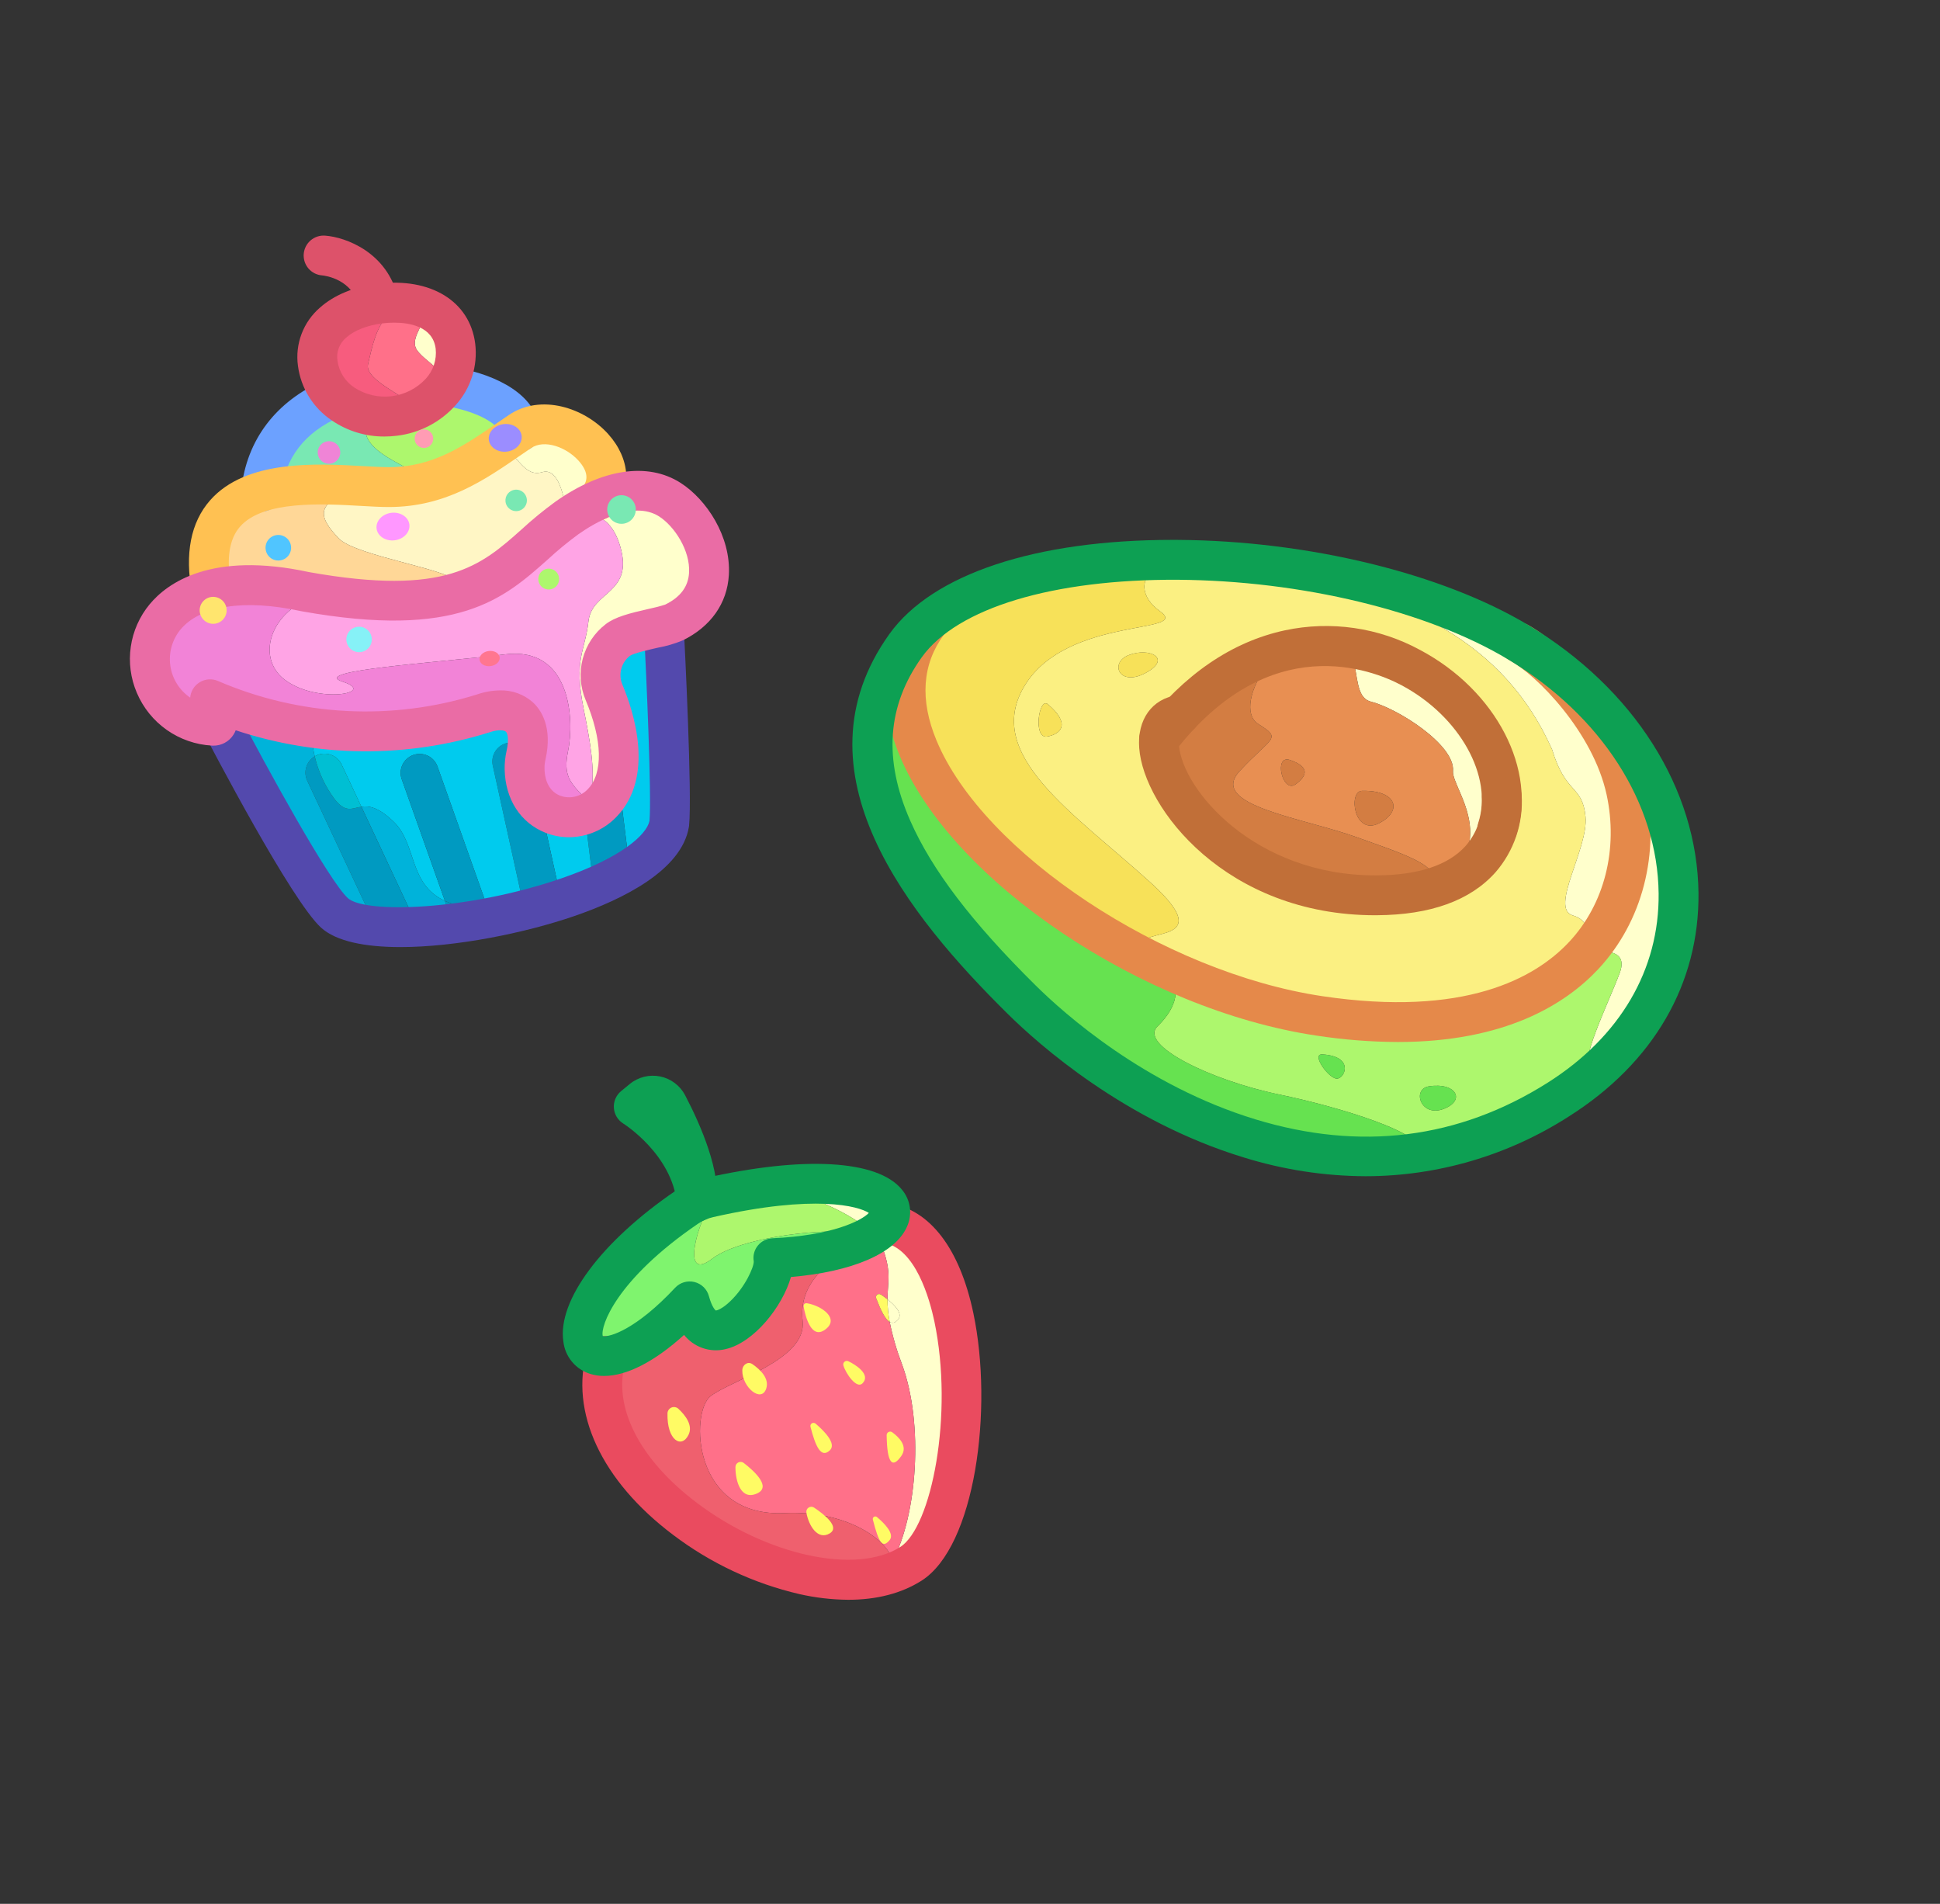 <svg width="106" height="104" viewBox="0 0 106 104" fill="none" xmlns="http://www.w3.org/2000/svg">
<rect x="0" y="0" width="106" height="104" fill="#333333" stroke="none"/>
<g clip-path="url(#clip0_1158_58554)">
<path d="M32.654 27.328C33.981 26.739 35.42 26.536 36.607 27.297C38.53 28.533 39.278 32.057 37.348 33.703C37.17 33.854 36.688 34.006 36.124 34.163C35.227 34.413 34.13 34.672 33.76 34.957C33.335 35.282 33.029 35.739 32.892 36.255C32.755 36.773 32.793 37.321 33.001 37.814C34.038 40.271 33.972 42.036 33.403 43.155C33.228 43.069 33.033 43.034 32.839 43.053C32.645 43.073 32.461 43.146 32.307 43.265C32.53 42.064 32.232 40.424 31.895 38.751C31.336 35.981 31.967 35.595 32.154 33.933C32.341 32.271 34.656 32.441 33.883 29.831C33.127 27.281 31.07 28.247 30.974 28.294C31.5 27.917 32.063 27.593 32.654 27.328V27.328Z" fill="#FFFFCC"/>
<path d="M36.124 34.164C36.249 36.097 36.717 43.562 36.566 44.995C36.415 45.895 35.608 46.735 34.409 47.476L33.971 43.957C33.95 43.787 33.887 43.625 33.788 43.485C33.689 43.345 33.556 43.232 33.403 43.156C33.972 42.036 34.038 40.271 33.001 37.814C32.793 37.321 32.755 36.773 32.892 36.256C33.029 35.739 33.335 35.282 33.76 34.958C34.13 34.673 35.227 34.413 36.124 34.164Z" fill="#00CBEE"/>
<path d="M33.883 29.831C34.656 32.441 32.341 32.271 32.154 33.933C31.967 35.595 31.336 35.981 31.895 38.75C32.232 40.424 32.53 42.064 32.307 43.265C32.183 43.361 32.082 43.485 32.012 43.626C31.092 42.736 30.773 42.326 31.042 41.007C31.385 39.338 31.209 35.295 27.594 35.745C23.977 36.195 16.82 36.628 18.732 37.241C20.645 37.857 17.329 38.48 15.545 37.121C13.891 35.858 14.849 33.092 17.643 32.48C20.842 32.972 23.039 32.881 24.686 32.453C27.701 31.676 28.874 29.778 30.971 28.296C30.972 28.296 30.973 28.295 30.974 28.294C31.071 28.247 33.127 27.281 33.883 29.831Z" fill="#FFA4E5"/>
<path d="M28.403 23.578C30.601 22.082 34.489 25.144 32.654 27.328C32.063 27.593 31.5 27.917 30.974 28.294C30.973 28.296 30.972 28.296 30.97 28.297C30.97 28.297 30.771 25.451 29.633 25.79C28.601 26.094 28.339 24.801 27.29 24.342C27.657 24.09 28.027 23.834 28.403 23.578Z" fill="#FFFFCC"/>
<path d="M32.562 44.157C32.919 43.895 33.207 43.552 33.403 43.155C33.556 43.231 33.689 43.344 33.788 43.484C33.887 43.624 33.95 43.787 33.971 43.957L34.409 47.476C33.798 47.847 33.16 48.171 32.501 48.447C32.447 48.342 32.412 48.229 32.398 48.113L31.947 44.489C32.167 44.408 32.374 44.296 32.562 44.157V44.157Z" fill="#009AC1"/>
<path d="M29.633 25.79C30.771 25.452 30.97 28.297 30.97 28.297C28.873 29.778 27.701 31.676 24.685 32.454L24.616 32.18C24.875 32.117 25.018 32.02 25.013 31.871C24.99 31.153 19.441 30.402 18.503 29.404C17.567 28.406 16.499 27.043 21.253 26.608C23.74 26.603 25.506 25.553 27.29 24.342C28.339 24.802 28.601 26.094 29.633 25.79Z" fill="#FFF6C5"/>
<path d="M11.479 38.2C11.496 38.236 11.783 38.794 12.231 39.651C7.646 39.864 6.354 33.527 11.56 32.204C12.848 31.877 14.537 31.855 16.672 32.319C17.005 32.378 17.329 32.432 17.643 32.48C14.849 33.092 13.891 35.858 15.545 37.121C17.329 38.48 20.645 37.857 18.732 37.241C16.82 36.628 23.977 36.195 27.594 35.745C31.209 35.295 31.385 39.338 31.042 41.007C30.773 42.326 31.092 42.736 32.012 43.626C31.922 43.807 31.887 44.012 31.913 44.213L31.92 44.268C31.845 44.38 31.756 44.484 31.657 44.576C31.291 44.665 30.91 44.667 30.543 44.582C30.176 44.496 29.835 44.325 29.547 44.082L28.951 41.374C28.923 41.241 28.868 41.116 28.79 41.005C29.122 39.052 27.835 38.481 26.413 38.966C23.439 39.908 20.294 40.185 17.201 39.776C15.231 39.513 13.306 38.983 11.479 38.2V38.2Z" fill="#F283D7"/>
<path d="M31.657 44.576C31.755 44.553 31.852 44.524 31.947 44.489L32.398 48.113C32.412 48.229 32.447 48.342 32.501 48.447C31.917 48.695 31.292 48.926 30.643 49.139C30.642 49.078 30.634 49.016 30.62 48.956L29.547 44.083C29.835 44.325 30.176 44.496 30.543 44.582C30.91 44.668 31.291 44.666 31.657 44.576Z" fill="#00CBEE"/>
<path d="M23.449 22.897C24.137 22.515 24.681 21.919 25.001 21.199L25.002 21.199C26.905 21.612 28.318 22.483 28.403 23.578C28.028 23.834 27.657 24.091 27.29 24.342C25.506 25.553 23.74 26.603 21.254 26.608C26.01 26.175 19.427 25.362 20.008 23.221C20.336 23.335 20.678 23.406 21.024 23.432C21.342 23.724 21.822 23.883 22.597 23.52C22.926 23.366 23.103 23.208 23.165 23.046C23.262 23 23.357 22.95 23.449 22.897Z" fill="#ADF76D"/>
<path d="M30.62 48.956C30.634 49.016 30.642 49.078 30.643 49.139C30.449 49.203 30.253 49.264 30.055 49.324L30.053 49.324C29.543 49.412 29.071 49.479 28.631 49.529C28.616 49.488 28.604 49.446 28.595 49.403L26.925 41.819C26.873 41.585 26.905 41.34 27.014 41.126C27.123 40.912 27.303 40.742 27.523 40.646C27.743 40.55 27.99 40.533 28.221 40.599C28.452 40.664 28.653 40.808 28.79 41.006C28.776 41.089 28.759 41.175 28.739 41.264C28.684 41.508 28.658 41.756 28.662 42.005C28.68 42.945 29.033 43.642 29.547 44.083L30.62 48.956Z" fill="#009AC1"/>
<path d="M26.413 38.966C27.835 38.481 29.122 39.052 28.79 41.006C28.653 40.808 28.452 40.665 28.221 40.599C27.99 40.533 27.743 40.55 27.523 40.646C27.303 40.742 27.123 40.912 27.014 41.126C26.905 41.34 26.874 41.585 26.925 41.819L28.595 49.403C28.604 49.446 28.616 49.488 28.631 49.529C27.979 49.61 27.322 49.649 26.664 49.645L23.905 41.873C23.813 41.614 23.622 41.402 23.373 41.283C23.125 41.165 22.84 41.151 22.581 41.243C22.322 41.335 22.11 41.526 21.991 41.774C21.873 42.023 21.858 42.308 21.951 42.567L24.31 49.213C22.308 48.292 22.784 46.115 21.514 44.894C20.665 44.077 20.15 44.007 19.746 44.069L18.667 41.765C18.55 41.516 18.339 41.324 18.08 41.231C17.822 41.137 17.536 41.15 17.287 41.267C17.255 41.281 17.225 41.297 17.196 41.316C17.024 40.596 17.018 39.987 17.201 39.776C20.294 40.185 23.439 39.909 26.413 38.966V38.966Z" fill="#00CBEE"/>
<path d="M25.234 19.605C25.301 20.147 25.221 20.698 25.001 21.199C24.681 21.918 24.137 22.514 23.449 22.897C23.349 22.828 23.423 22.599 23.921 22.042C25.245 20.563 23.334 19.951 22.77 19.103C22.426 18.587 23.031 17.88 23.169 17.38C24.28 17.679 25.085 18.411 25.234 19.605Z" fill="#FFFFCC"/>
<path d="M22.77 19.103C23.333 19.951 25.245 20.563 23.921 22.042C23.422 22.599 23.348 22.828 23.449 22.897C23.357 22.95 23.262 23 23.165 23.046C23.539 22.081 19.846 20.992 20.108 19.894C20.309 19.045 20.53 17.91 21.152 17.269C21.825 17.177 22.51 17.215 23.169 17.38C23.03 17.88 22.425 18.587 22.77 19.103Z" fill="#FF7089"/>
<path d="M18.503 29.404C19.441 30.402 24.99 31.153 25.013 31.871C25.018 32.02 24.875 32.117 24.616 32.18C23.627 32.418 20.945 32.153 18.323 32.376C18.094 32.395 17.867 32.43 17.642 32.48C17.328 32.432 17.005 32.378 16.672 32.319C14.536 31.855 12.848 31.877 11.56 32.204C10.948 28.907 12.318 27.462 14.268 26.86C16.554 26.156 19.636 26.612 21.253 26.608C16.499 27.043 17.567 28.406 18.503 29.404Z" fill="#FFD797"/>
<path d="M26.71 49.772C26.751 49.886 26.771 50.007 26.768 50.128C26.085 50.257 25.409 50.364 24.749 50.446L24.31 49.213C24.87 49.471 25.625 49.632 26.664 49.645L26.71 49.772Z" fill="#009AC1"/>
<path d="M23.905 41.873L26.664 49.645C25.624 49.631 24.87 49.471 24.31 49.213L21.95 42.567C21.858 42.308 21.873 42.023 21.991 41.774C22.109 41.526 22.321 41.334 22.581 41.242C22.84 41.15 23.125 41.165 23.373 41.283C23.622 41.401 23.813 41.613 23.905 41.873V41.873Z" fill="#009AC1"/>
<path d="M20.108 19.894C19.846 20.992 23.539 22.081 23.165 23.045C22.761 23.235 22.33 23.359 21.887 23.413C21.601 23.45 21.311 23.456 21.024 23.432C20.398 22.866 20.393 21.802 20.008 23.22C19.241 22.964 18.584 22.453 18.148 21.771C17.913 21.398 17.763 20.978 17.709 20.541C17.479 18.694 19.046 17.531 21.123 17.272L21.152 17.269C20.53 17.91 20.309 19.045 20.108 19.894Z" fill="#F75C7E"/>
<path d="M20.008 23.221C19.427 25.362 26.01 26.174 21.254 26.608C19.636 26.612 16.555 26.156 14.269 26.86C14.54 24.258 16.128 22.645 18.148 21.771C18.584 22.453 19.241 22.964 20.008 23.221Z" fill="#79E8B3"/>
<path d="M24.749 50.446C23.998 50.539 23.269 50.6 22.586 50.628C22.634 50.406 22.608 50.175 22.511 49.97L19.747 44.069C20.15 44.007 20.665 44.077 21.514 44.894C22.784 46.115 22.308 48.292 24.31 49.213L24.749 50.446Z" fill="#00B3DA"/>
<path d="M22.511 49.97C22.607 50.175 22.634 50.406 22.586 50.628C21.893 50.66 21.198 50.644 20.508 50.582L16.788 42.647C16.679 42.414 16.66 42.149 16.735 41.903C16.811 41.657 16.975 41.448 17.195 41.316C17.394 42.163 17.764 42.96 18.284 43.657C18.895 44.433 19.23 44.144 19.746 44.069L22.511 49.97Z" fill="#009AC1"/>
<path d="M18.668 41.765L19.747 44.069C19.23 44.144 18.895 44.433 18.285 43.657C17.765 42.96 17.394 42.163 17.196 41.316C17.225 41.297 17.255 41.281 17.287 41.266C17.536 41.15 17.822 41.137 18.08 41.23C18.339 41.324 18.55 41.516 18.668 41.765V41.765Z" fill="#00BFD3"/>
<path d="M16.788 42.647L20.508 50.581C19.482 50.479 18.692 50.247 18.273 49.865C17.088 48.783 13.741 42.533 12.231 39.651C11.783 38.794 11.496 38.236 11.479 38.2C13.306 38.983 15.231 39.513 17.201 39.776C17.018 39.987 17.024 40.596 17.196 41.316C16.975 41.448 16.811 41.657 16.736 41.903C16.66 42.149 16.679 42.414 16.788 42.647V42.647Z" fill="#00B3DA"/>
<path d="M21.878 51.735C19.971 51.735 18.37 51.43 17.538 50.67C15.929 49.199 11.659 41.055 10.819 39.437C10.687 39.181 10.662 38.883 10.749 38.608C10.837 38.334 11.03 38.105 11.285 37.972C11.541 37.839 11.839 37.813 12.114 37.9C12.389 37.986 12.618 38.178 12.752 38.434C14.627 42.047 17.984 48.127 19.008 49.062C19.93 49.906 25.529 49.754 30.687 47.976C33.993 46.836 35.334 45.584 35.487 44.843C35.611 43.471 35.315 36.876 35.189 34.427C35.182 34.284 35.203 34.141 35.251 34.006C35.298 33.871 35.372 33.747 35.468 33.641C35.661 33.427 35.932 33.298 36.221 33.283C36.509 33.268 36.791 33.369 37.006 33.562C37.22 33.756 37.349 34.026 37.364 34.315C37.412 35.242 37.825 43.423 37.65 45.107C37.647 45.129 37.644 45.152 37.64 45.174C37.242 47.549 34.025 49.128 31.396 50.035C28.682 50.971 24.897 51.735 21.878 51.735Z" fill="#5349AD"/>
<path d="M28.403 24.666C28.129 24.666 27.866 24.562 27.665 24.377C27.464 24.191 27.34 23.936 27.319 23.663C27.29 23.305 26.481 22.635 24.77 22.263C24.63 22.233 24.498 22.176 24.38 22.094C24.262 22.013 24.161 21.909 24.084 21.789C24.006 21.668 23.953 21.534 23.927 21.393C23.902 21.252 23.904 21.107 23.934 20.967C23.965 20.827 24.023 20.695 24.104 20.577C24.186 20.459 24.29 20.359 24.411 20.282C24.532 20.204 24.666 20.151 24.807 20.126C24.948 20.101 25.093 20.104 25.233 20.135C27.813 20.695 29.365 21.919 29.489 23.491C29.512 23.779 29.42 24.064 29.232 24.284C29.045 24.504 28.778 24.64 28.49 24.663C28.461 24.665 28.432 24.666 28.403 24.666Z" fill="#6CA1FF"/>
<path d="M14.27 27.95C14.232 27.95 14.194 27.948 14.156 27.944C13.869 27.914 13.605 27.771 13.423 27.547C13.241 27.322 13.156 27.035 13.186 26.748C13.47 24.035 15.078 21.912 17.715 20.772C17.98 20.657 18.279 20.652 18.548 20.759C18.817 20.865 19.032 21.074 19.146 21.339C19.261 21.604 19.266 21.904 19.159 22.172C19.053 22.441 18.844 22.656 18.579 22.77C16.642 23.608 15.556 25.023 15.352 26.974C15.324 27.241 15.198 27.489 14.998 27.669C14.799 27.85 14.539 27.95 14.27 27.95V27.95Z" fill="#6CA1FF"/>
<path d="M20.689 17.622C20.444 17.621 20.205 17.538 20.012 17.385C19.82 17.232 19.685 17.018 19.629 16.778C19.274 15.245 17.766 15.059 17.595 15.043C17.452 15.032 17.313 14.992 17.186 14.928C17.058 14.862 16.945 14.773 16.852 14.664C16.759 14.555 16.689 14.429 16.645 14.293C16.601 14.157 16.584 14.013 16.595 13.871C16.607 13.728 16.646 13.589 16.711 13.462C16.776 13.334 16.866 13.221 16.975 13.128C17.084 13.036 17.21 12.965 17.346 12.921C17.483 12.877 17.626 12.861 17.769 12.872C18.892 12.957 21.17 13.78 21.751 16.287C21.788 16.447 21.788 16.613 21.752 16.772C21.716 16.932 21.644 17.082 21.542 17.21C21.44 17.338 21.31 17.442 21.163 17.513C21.015 17.585 20.853 17.622 20.689 17.622H20.689Z" fill="#DD526A"/>
<path d="M11.559 33.294C11.305 33.294 11.059 33.204 10.863 33.042C10.668 32.879 10.536 32.654 10.489 32.404C10.087 30.241 10.421 28.533 11.482 27.328C13.444 25.099 17.298 25.317 19.849 25.462C20.4 25.493 20.873 25.518 21.252 25.519C23.666 25.515 25.326 24.372 27.247 23.05C27.427 22.926 27.609 22.801 27.791 22.677C29.542 21.485 31.931 22.266 33.23 23.709C34.456 25.072 34.553 26.772 33.478 28.04C33.291 28.26 33.025 28.397 32.737 28.421C32.45 28.444 32.164 28.353 31.944 28.166C31.724 27.98 31.587 27.713 31.563 27.426C31.539 27.138 31.631 26.853 31.817 26.632C32.175 26.209 32.106 25.716 31.611 25.165C30.949 24.43 29.749 23.979 29.017 24.477C28.837 24.599 28.659 24.721 28.482 24.843C26.448 26.244 24.345 27.691 21.256 27.697H21.237C20.802 27.697 20.303 27.669 19.726 27.636C17.597 27.515 14.379 27.333 13.116 28.767C12.52 29.444 12.357 30.534 12.63 32.006C12.659 32.163 12.654 32.325 12.613 32.48C12.573 32.634 12.499 32.778 12.396 32.901C12.294 33.024 12.166 33.123 12.021 33.191C11.877 33.259 11.719 33.294 11.559 33.294V33.294Z" fill="#FFC152"/>
<path d="M31.087 45.734C30.645 45.734 30.207 45.651 29.797 45.487C28.435 44.946 27.604 43.652 27.574 42.025C27.568 41.688 27.603 41.35 27.678 41.021C27.83 40.352 27.721 40.041 27.642 39.969C27.554 39.89 27.248 39.832 26.765 39.997C26.758 40 26.751 40.002 26.744 40.004C22.225 41.425 17.374 41.385 12.879 39.892C12.847 39.976 12.807 40.056 12.759 40.131C12.64 40.319 12.475 40.473 12.279 40.578C12.083 40.684 11.863 40.737 11.641 40.732C11.618 40.732 11.595 40.731 11.572 40.729C10.689 40.679 9.837 40.382 9.113 39.873C8.39 39.364 7.823 38.662 7.477 37.847C7.137 37.055 7.023 36.184 7.146 35.331C7.269 34.478 7.625 33.675 8.175 33.011C9.131 31.857 11.532 30.095 16.883 31.251C24.373 32.588 26.279 30.894 28.484 28.933C29.073 28.39 29.694 27.881 30.342 27.408C32.898 25.601 35.396 25.227 37.194 26.382C38.594 27.281 39.947 29.297 39.824 31.41C39.733 32.963 38.836 34.233 37.296 34.986C36.856 35.167 36.398 35.3 35.93 35.384C35.477 35.487 34.634 35.679 34.419 35.825C34.187 36.004 34.021 36.254 33.946 36.537C33.871 36.82 33.891 37.12 34.004 37.391C34.617 38.841 35.809 42.45 33.67 44.635C33.335 44.981 32.933 45.257 32.49 45.445C32.046 45.634 31.569 45.732 31.087 45.734ZM27.329 37.713C27.978 37.696 28.61 37.924 29.099 38.35C29.539 38.747 30.216 39.684 29.801 41.506C29.765 41.663 29.748 41.824 29.752 41.985C29.765 42.726 30.067 43.251 30.601 43.463C30.86 43.561 31.142 43.579 31.411 43.517C31.68 43.454 31.925 43.313 32.114 43.111C32.964 42.244 32.92 40.422 31.998 38.238C31.698 37.523 31.643 36.729 31.841 35.979C32.04 35.23 32.481 34.567 33.096 34.095C33.608 33.7 34.394 33.5 35.446 33.261C35.749 33.199 36.049 33.122 36.343 33.028C37.177 32.621 37.605 32.05 37.65 31.284C37.72 30.08 36.857 28.754 36.018 28.214C34.577 27.29 32.448 28.586 31.599 29.186C31.017 29.612 30.46 30.071 29.931 30.561C27.521 32.704 25.028 34.921 16.48 33.391C16.466 33.389 16.453 33.386 16.441 33.383C13.346 32.712 10.944 33.082 9.852 34.4C9.63 34.674 9.467 34.99 9.373 35.33C9.279 35.669 9.257 36.025 9.308 36.373C9.359 36.722 9.481 37.056 9.668 37.355C9.854 37.653 10.101 37.91 10.392 38.109C10.406 37.937 10.461 37.771 10.552 37.624C10.643 37.478 10.767 37.355 10.915 37.266C11.062 37.176 11.229 37.124 11.401 37.112C11.573 37.099 11.745 37.129 11.904 37.196C16.386 39.13 21.414 39.392 26.073 37.932C26.477 37.791 26.901 37.717 27.329 37.713V37.713Z" fill="#EA6CA5"/>
<path d="M21.005 23.845C19.983 23.851 18.984 23.547 18.139 22.973C17.634 22.637 17.206 22.196 16.885 21.68C16.564 21.165 16.358 20.586 16.28 19.984C16.199 19.396 16.266 18.798 16.476 18.243C16.685 17.688 17.03 17.195 17.479 16.807C18.258 16.113 19.352 15.662 20.64 15.502C23.536 15.14 25.677 16.458 25.966 18.779C26.038 19.382 25.98 19.993 25.795 20.572C25.61 21.15 25.304 21.682 24.896 22.132C24.062 23.065 22.916 23.66 21.673 23.804C21.451 23.831 21.228 23.845 21.005 23.845ZM21.533 17.625C21.324 17.625 21.116 17.638 20.909 17.663C20.073 17.767 19.368 18.041 18.926 18.434C18.74 18.586 18.596 18.785 18.511 19.009C18.426 19.234 18.402 19.478 18.441 19.715C18.483 20.011 18.588 20.295 18.748 20.548C18.909 20.8 19.122 21.015 19.373 21.178C19.975 21.567 20.694 21.731 21.404 21.642C22.115 21.554 22.771 21.219 23.259 20.695C23.463 20.475 23.617 20.214 23.711 19.93C23.805 19.646 23.837 19.345 23.805 19.048C23.653 17.826 22.363 17.625 21.533 17.625V17.625Z" fill="#DD526A"/>
<path d="M33.862 27.056C34.015 27.037 34.171 27.063 34.309 27.133C34.448 27.202 34.562 27.311 34.639 27.445C34.715 27.58 34.75 27.734 34.739 27.888C34.728 28.043 34.671 28.19 34.576 28.312C34.481 28.434 34.352 28.526 34.205 28.574C34.058 28.623 33.9 28.627 33.751 28.586C33.602 28.544 33.468 28.46 33.367 28.343C33.266 28.226 33.202 28.081 33.183 27.927C33.158 27.722 33.215 27.515 33.342 27.352C33.47 27.188 33.656 27.082 33.862 27.056V27.056Z" fill="#79E8B3"/>
<path d="M29.912 31.067C30.023 31.053 30.137 31.073 30.237 31.123C30.337 31.174 30.421 31.253 30.476 31.351C30.532 31.449 30.557 31.561 30.549 31.673C30.541 31.786 30.499 31.893 30.43 31.982C30.361 32.071 30.267 32.137 30.16 32.172C30.053 32.208 29.939 32.211 29.83 32.181C29.721 32.151 29.624 32.09 29.551 32.005C29.477 31.92 29.43 31.815 29.416 31.703C29.397 31.553 29.439 31.402 29.532 31.282C29.625 31.163 29.761 31.085 29.912 31.067V31.067Z" fill="#ADF76D"/>
<path d="M27.511 23.168C28.007 23.106 28.45 23.393 28.502 23.808C28.553 24.221 28.194 24.607 27.698 24.669C27.204 24.73 26.761 24.444 26.709 24.03C26.658 23.616 27.017 23.23 27.511 23.168Z" fill="#9B8DFF"/>
<path d="M28.131 26.752C28.246 26.738 28.363 26.758 28.467 26.81C28.57 26.862 28.656 26.944 28.713 27.045C28.77 27.146 28.797 27.261 28.788 27.377C28.78 27.493 28.737 27.603 28.666 27.695C28.595 27.786 28.498 27.855 28.388 27.891C28.278 27.928 28.159 27.931 28.047 27.9C27.936 27.869 27.835 27.806 27.759 27.718C27.683 27.631 27.635 27.523 27.621 27.408C27.611 27.331 27.617 27.253 27.637 27.179C27.658 27.104 27.693 27.035 27.74 26.974C27.788 26.913 27.846 26.862 27.914 26.824C27.981 26.786 28.055 26.761 28.131 26.752V26.752Z" fill="#79E8B3"/>
<path d="M26.701 35.562C27.004 35.525 27.274 35.677 27.302 35.906C27.331 36.132 27.107 36.348 26.803 36.386C26.5 36.423 26.231 36.269 26.203 36.042C26.175 35.814 26.397 35.6 26.701 35.562Z" fill="#FF7690"/>
<path d="M23.101 23.457C23.201 23.445 23.301 23.463 23.391 23.508C23.48 23.553 23.555 23.623 23.604 23.711C23.654 23.798 23.676 23.898 23.669 23.998C23.661 24.098 23.625 24.193 23.563 24.273C23.501 24.352 23.418 24.411 23.323 24.442C23.227 24.474 23.125 24.477 23.029 24.45C22.932 24.423 22.845 24.369 22.779 24.293C22.714 24.217 22.672 24.124 22.66 24.024C22.643 23.891 22.68 23.756 22.763 23.649C22.846 23.543 22.967 23.474 23.101 23.457V23.457Z" fill="#FF9CB4"/>
<path d="M21.378 28.013C21.874 27.952 22.317 28.238 22.368 28.651C22.42 29.066 22.061 29.452 21.565 29.514C21.071 29.575 20.628 29.289 20.576 28.874C20.525 28.461 20.884 28.075 21.378 28.013Z" fill="#FF97FF"/>
<path d="M19.535 34.24C19.672 34.223 19.81 34.247 19.933 34.309C20.056 34.371 20.158 34.468 20.226 34.587C20.293 34.707 20.324 34.844 20.314 34.981C20.304 35.118 20.254 35.249 20.169 35.358C20.085 35.466 19.97 35.547 19.84 35.591C19.709 35.634 19.569 35.638 19.436 35.601C19.303 35.565 19.185 35.49 19.095 35.386C19.005 35.282 18.947 35.154 18.93 35.017C18.919 34.926 18.925 34.834 18.95 34.746C18.974 34.658 19.015 34.575 19.072 34.503C19.128 34.431 19.198 34.37 19.277 34.325C19.357 34.28 19.445 34.251 19.535 34.24V34.24Z" fill="#86F1F7"/>
<path d="M17.9 24.105C18.021 24.09 18.144 24.111 18.253 24.166C18.362 24.22 18.452 24.306 18.512 24.412C18.573 24.518 18.6 24.64 18.591 24.762C18.582 24.884 18.538 25 18.463 25.096C18.388 25.192 18.286 25.264 18.17 25.303C18.054 25.341 17.93 25.344 17.812 25.312C17.694 25.279 17.589 25.213 17.509 25.12C17.429 25.028 17.379 24.914 17.364 24.793C17.354 24.713 17.359 24.631 17.381 24.553C17.402 24.475 17.439 24.402 17.489 24.338C17.539 24.274 17.601 24.22 17.671 24.18C17.742 24.14 17.819 24.115 17.9 24.105V24.105Z" fill="#EF84D6"/>
<path d="M15.12 29.227C15.257 29.21 15.397 29.234 15.52 29.296C15.644 29.358 15.747 29.455 15.815 29.575C15.883 29.695 15.915 29.833 15.905 29.971C15.895 30.109 15.844 30.241 15.759 30.35C15.674 30.459 15.558 30.541 15.427 30.584C15.296 30.628 15.155 30.631 15.021 30.595C14.888 30.558 14.768 30.482 14.678 30.377C14.588 30.273 14.53 30.143 14.514 30.006C14.491 29.823 14.542 29.637 14.656 29.491C14.77 29.345 14.937 29.25 15.12 29.227V29.227Z" fill="#50C5FF"/>
<path d="M11.555 32.609C11.7 32.591 11.847 32.616 11.977 32.681C12.107 32.746 12.216 32.849 12.288 32.976C12.36 33.102 12.393 33.248 12.382 33.393C12.371 33.539 12.318 33.678 12.228 33.793C12.139 33.908 12.017 33.994 11.879 34.04C11.74 34.086 11.591 34.089 11.451 34.05C11.31 34.012 11.184 33.932 11.089 33.822C10.994 33.711 10.933 33.575 10.915 33.43C10.903 33.334 10.91 33.237 10.936 33.144C10.962 33.05 11.005 32.963 11.065 32.887C11.124 32.811 11.198 32.747 11.282 32.699C11.366 32.651 11.459 32.621 11.555 32.609Z" fill="#FFE56E"/>
<path d="M48.42 66.807C53.864 67.624 53.46 83.094 49.765 85.428C49.445 85.629 49.103 85.793 48.747 85.92C48.838 85.708 48.849 85.47 48.779 85.25C50.102 82.777 50.487 77.805 49.287 74.532C48.997 73.778 48.771 73.001 48.611 72.209C48.759 72.298 48.909 72.268 49.07 72.08C49.336 71.767 48.929 71.323 48.491 70.978C48.496 70.043 48.716 69.548 48.256 68.253C48.136 67.945 47.953 67.666 47.719 67.433C47.99 67.271 48.228 67.058 48.42 66.807V66.807Z" fill="#FFFFCC"/>
<path d="M48.491 70.978C48.929 71.323 49.336 71.767 49.07 72.081C48.91 72.269 48.76 72.299 48.611 72.21C48.532 71.804 48.492 71.392 48.491 70.978V70.978Z" fill="#FFFFCC"/>
<path d="M49.288 74.532C50.487 77.805 50.103 82.777 48.779 85.25C48.441 84.025 46.156 82.496 42.873 82.654C37.798 82.897 37.71 77.135 38.823 76.266C39.935 75.397 44.093 74.278 43.855 72.163C43.618 70.05 45.272 68.941 46.847 67.874L46.849 67.874C47.151 67.753 47.443 67.605 47.719 67.433C47.954 67.666 48.137 67.945 48.256 68.253C48.717 69.548 48.497 70.043 48.491 70.978C48.368 70.88 48.243 70.79 48.129 70.714C48.098 70.694 48.062 70.684 48.026 70.685C47.99 70.687 47.955 70.7 47.926 70.723C47.898 70.746 47.878 70.777 47.868 70.812C47.859 70.848 47.861 70.885 47.875 70.919C48.12 71.557 48.359 72.058 48.611 72.209C48.771 73.001 48.998 73.778 49.288 74.532V74.532Z" fill="#FF7089"/>
<path d="M42.116 64.823C47.334 64.193 49.348 65.526 48.42 66.807C48.228 67.058 47.99 67.271 47.719 67.433C46.573 66.228 44.062 65.242 42.116 64.823Z" fill="#FFFFCC"/>
<path d="M48.491 70.978C48.492 71.392 48.532 71.804 48.611 72.21C48.358 72.058 48.119 71.558 47.874 70.919C47.861 70.885 47.859 70.848 47.868 70.813C47.877 70.778 47.898 70.746 47.926 70.724C47.954 70.701 47.989 70.687 48.026 70.686C48.062 70.684 48.098 70.694 48.128 70.714C48.242 70.79 48.368 70.88 48.491 70.978Z" fill="#FFFB64"/>
<path d="M47.719 67.433C47.442 67.605 47.151 67.753 46.848 67.874C48.415 66.808 40.942 67.19 38.899 68.766C37.2 70.076 38.04 66.828 39.067 65.348C40.184 65.104 41.2 64.932 42.116 64.823C44.062 65.242 46.573 66.228 47.719 67.433Z" fill="#ADF76D"/>
<path d="M38.899 68.766C40.943 67.19 48.415 66.808 46.849 67.874L46.847 67.874C45.78 68.311 44.244 68.639 42.258 68.729C42.528 70.298 38.79 75.153 37.684 71.087C35.775 73.129 34.171 74.01 33.129 74.069C30.792 74.205 31.283 70.21 37.521 65.95C37.89 65.699 38.303 65.52 38.738 65.421C38.849 65.396 38.958 65.372 39.068 65.348C38.04 66.829 37.2 70.076 38.899 68.766Z" fill="#7FF46E"/>
<path d="M48.779 85.25C48.624 85.548 48.435 85.827 48.215 86.08C42.133 87.62 31.192 80.716 33.129 74.069C34.171 74.01 35.775 73.129 37.684 71.087C38.79 75.153 42.528 70.297 42.258 68.729C44.244 68.639 45.78 68.31 46.847 67.874C45.272 68.941 43.618 70.05 43.855 72.163C44.092 74.278 39.935 75.397 38.822 76.266C37.71 77.136 37.798 82.897 42.873 82.654C46.156 82.497 48.441 84.025 48.779 85.25Z" fill="#EF606E"/>
<path d="M37.065 76.954C37.015 76.908 36.953 76.878 36.886 76.866C36.819 76.855 36.751 76.862 36.688 76.889C36.625 76.915 36.572 76.959 36.533 77.015C36.495 77.07 36.473 77.136 36.471 77.204C36.435 78.686 37.244 79.15 37.621 78.377C37.874 77.861 37.454 77.316 37.065 76.954Z" fill="#FFFB64"/>
<path d="M41.111 74.517C40.863 74.346 40.567 74.549 40.559 74.851C40.536 75.771 41.606 76.664 41.868 75.845C42.043 75.298 41.548 74.819 41.111 74.517Z" fill="#FFFB64"/>
<path d="M40.638 79.915C40.596 79.883 40.547 79.864 40.495 79.858C40.443 79.853 40.39 79.862 40.343 79.885C40.296 79.908 40.256 79.944 40.228 79.988C40.2 80.032 40.185 80.083 40.184 80.136C40.181 80.919 40.484 81.978 41.365 81.581C42.159 81.223 41.222 80.366 40.638 79.915Z" fill="#FFFB64"/>
<path d="M44.56 77.764C44.532 77.741 44.497 77.727 44.461 77.725C44.425 77.722 44.389 77.731 44.358 77.751C44.327 77.77 44.304 77.799 44.29 77.832C44.277 77.866 44.275 77.903 44.284 77.939C44.554 78.986 44.852 79.687 45.341 79.227C45.724 78.866 45.035 78.169 44.56 77.764Z" fill="#FFFB64"/>
<path d="M43.908 71.368C43.904 71.345 43.905 71.32 43.912 71.297C43.919 71.274 43.931 71.252 43.948 71.235C43.964 71.217 43.985 71.204 44.008 71.196C44.031 71.188 44.055 71.186 44.079 71.189C44.898 71.318 45.922 72.046 45.065 72.645C44.314 73.171 44.001 71.881 43.908 71.368Z" fill="#FFFB64"/>
<path d="M46.352 74.358C46.318 74.342 46.279 74.336 46.242 74.341C46.204 74.347 46.169 74.363 46.141 74.388C46.112 74.412 46.092 74.445 46.081 74.482C46.071 74.518 46.071 74.557 46.083 74.593C46.223 75.049 46.808 75.888 47.126 75.567C47.6 75.088 46.756 74.548 46.352 74.358Z" fill="#FFFB64"/>
<path d="M48.751 78.239C48.722 78.218 48.688 78.206 48.653 78.203C48.617 78.201 48.581 78.208 48.55 78.224C48.518 78.241 48.492 78.265 48.473 78.296C48.455 78.327 48.445 78.362 48.446 78.397C48.468 79.943 48.756 80.244 49.254 79.522C49.617 78.995 49.111 78.501 48.751 78.239Z" fill="#FFFB64"/>
<path d="M44.482 82.354C44.437 82.325 44.385 82.308 44.331 82.308C44.278 82.308 44.225 82.323 44.18 82.353C44.135 82.382 44.1 82.424 44.079 82.473C44.058 82.522 44.051 82.577 44.061 82.629C44.184 83.337 44.685 84.163 45.342 83.758C45.901 83.412 45.045 82.732 44.482 82.354Z" fill="#FFFB64"/>
<path d="M47.913 82.867C47.89 82.849 47.862 82.839 47.833 82.837C47.804 82.836 47.775 82.843 47.751 82.859C47.727 82.875 47.708 82.898 47.697 82.925C47.687 82.952 47.685 82.982 47.692 83.01C48.025 84.31 48.226 84.59 48.608 84.129C48.897 83.783 48.307 83.198 47.913 82.867Z" fill="#FFFB64"/>
<path d="M46.355 87.389C45.454 87.383 44.555 87.278 43.676 87.078C41.175 86.495 38.824 85.392 36.776 83.841C32.859 80.891 31.105 77.124 32.084 73.764C32.166 73.487 32.353 73.254 32.606 73.115C32.859 72.977 33.157 72.944 33.434 73.025C33.711 73.106 33.945 73.293 34.084 73.546C34.223 73.799 34.256 74.097 34.175 74.374C33.459 76.829 34.922 79.718 38.087 82.102C41.899 84.973 46.773 86.03 49.184 84.508C50.903 83.422 52.118 77.249 51.053 72.181C50.799 70.977 50.02 68.149 48.259 67.885C47.974 67.842 47.717 67.687 47.545 67.455C47.373 67.222 47.301 66.932 47.344 66.646C47.387 66.36 47.541 66.104 47.774 65.932C48.006 65.76 48.297 65.688 48.583 65.731C50.806 66.064 52.44 68.196 53.184 71.733C54.284 76.968 53.285 84.493 50.347 86.349C49.253 87.04 47.9 87.389 46.355 87.389Z" fill="#EA4B5F"/>
<path d="M33.011 75.162C32.755 75.164 32.5 75.127 32.256 75.052C31.864 74.933 31.516 74.703 31.255 74.389C30.993 74.075 30.828 73.692 30.782 73.285C30.446 71.053 32.851 67.821 36.907 65.051H36.907C37.389 64.722 37.928 64.487 38.497 64.359C43.921 63.131 47.949 63.361 49.271 64.973C49.509 65.251 49.663 65.592 49.712 65.955C49.762 66.318 49.706 66.688 49.552 67.02C48.905 68.471 46.566 69.471 43.217 69.758C42.752 71.374 41.196 73.355 39.62 73.703C39.211 73.798 38.782 73.775 38.386 73.636C37.989 73.498 37.639 73.249 37.377 72.921C35.764 74.381 34.243 75.162 33.011 75.162ZM32.935 72.983C33.306 73.063 34.767 72.614 36.888 70.345C37.02 70.203 37.188 70.099 37.374 70.044C37.56 69.989 37.757 69.984 37.946 70.031C38.134 70.078 38.306 70.174 38.445 70.309C38.584 70.445 38.684 70.615 38.734 70.802C38.915 71.464 39.111 71.587 39.113 71.588H39.114C39.154 71.588 39.448 71.517 39.904 71.079C40.717 70.301 41.201 69.21 41.184 68.898C41.157 68.747 41.164 68.592 41.203 68.444C41.242 68.296 41.312 68.158 41.41 68.039C41.507 67.919 41.629 67.822 41.767 67.754C41.905 67.685 42.056 67.647 42.21 67.641C45.496 67.493 47.078 66.672 47.474 66.257C46.916 65.892 44.547 65.222 38.978 66.483C38.676 66.551 38.39 66.675 38.135 66.85C33.65 69.912 32.791 72.463 32.935 72.983V72.983Z" fill="#0DA053"/>
<path d="M38.071 66.732C38.067 66.732 38.062 66.732 38.057 66.732C37.789 66.729 37.532 66.627 37.335 66.445C37.137 66.264 37.014 66.016 36.987 65.749C36.724 63.057 34.082 61.39 34.055 61.374C33.908 61.282 33.785 61.157 33.695 61.009C33.606 60.861 33.553 60.693 33.541 60.521C33.529 60.348 33.559 60.175 33.627 60.016C33.695 59.856 33.801 59.716 33.934 59.605L34.409 59.215C34.638 59.026 34.906 58.892 35.193 58.82C35.48 58.749 35.78 58.743 36.071 58.802C36.361 58.861 36.634 58.984 36.87 59.163C37.107 59.341 37.3 59.57 37.437 59.833C38.341 61.564 39.372 64.001 39.152 65.777C39.119 66.041 38.992 66.283 38.792 66.459C38.593 66.635 38.337 66.732 38.071 66.732V66.732Z" fill="#0DA053"/>
<path d="M88.847 43.174C88.225 40.311 86.135 37.658 84.423 36.151C91.603 41.909 94.174 52.432 87.015 58.673C87.112 58.548 87.108 58.464 86.957 58.447C86.112 58.349 87.909 54.761 88.508 53.124C89.108 51.488 86.641 52.077 86.641 52.077C86.641 52.077 86.641 52.076 86.641 52.075C86.641 52.075 86.642 52.074 86.642 52.074C88.924 49.551 89.494 46.152 88.847 43.174Z" fill="#FFFFCC"/>
<path d="M84.423 36.151C86.135 37.658 88.225 40.311 88.847 43.174C89.494 46.152 88.924 49.551 86.642 52.074C86.672 51.991 87.235 50.374 85.95 50.012C84.63 49.639 86.804 46.345 86.63 44.605C86.459 42.865 85.549 43.419 84.805 40.945C82.111 34.896 76.741 32.804 71.001 31.42C75.876 32.074 80.352 33.372 82.966 35.091C83.471 35.423 83.957 35.776 84.423 36.151Z" fill="#FFFFCC"/>
<path d="M86.641 52.077C86.641 52.077 89.108 51.488 88.508 53.124C87.909 54.761 86.112 58.349 86.957 58.447C87.108 58.464 87.112 58.548 87.015 58.673C86.605 59.031 86.176 59.365 85.73 59.675C85.72 59.68 85.712 59.687 85.704 59.692C85.037 60.129 84.333 60.545 84.103 60.679C84.087 60.69 84.073 60.698 84.061 60.704C84.05 60.711 84.039 60.717 84.027 60.723C82.005 61.854 79.795 62.612 77.505 62.961C78.184 61.975 73.116 60.451 69.925 59.795C66.148 59.016 62.215 57.083 63.239 56.073C64.062 55.263 64.678 54.201 63.851 52.957C66.466 54.18 69.238 55.034 72.088 55.493C79.488 56.596 84.115 54.872 86.641 52.077ZM78.862 60.582C80.102 60.124 79.573 59.11 78.077 59.342C77.132 59.487 77.621 61.04 78.862 60.582ZM73.095 58.918C73.531 58.823 73.944 57.699 72.253 57.597C71.603 57.556 72.659 59.013 73.095 58.918V58.918Z" fill="#ADF76D"/>
<path d="M76.724 49.321L76.726 49.32C76.946 49.301 77.16 49.274 77.364 49.242C82.884 48.406 82.782 44.203 82.746 43.671L82.745 43.665C82.685 39.304 77.892 34.671 72.249 34.754C72.201 34.753 72.154 34.755 72.107 34.757C69.399 34.832 66.504 35.997 63.848 38.8C63.077 38.91 62.675 39.451 62.62 40.234C62.414 43.152 67.028 49.433 75.4 49.387C75.871 49.384 76.312 49.362 76.724 49.321ZM84.806 40.945C85.549 43.419 86.459 42.865 86.631 44.605C86.804 46.345 84.631 49.639 85.95 50.012C87.235 50.374 86.672 51.991 86.642 52.074C86.642 52.074 86.642 52.075 86.641 52.075C86.641 52.076 86.641 52.077 86.641 52.077C84.115 54.871 79.488 56.596 72.088 55.493C69.238 55.034 66.466 54.18 63.852 52.956C63.606 52.6 63.308 52.281 62.969 52.012C60.968 50.358 67.113 52.065 62.876 48.219C58.636 44.374 53.655 41.223 56.008 37.419C58.361 33.616 65.192 34.671 63.362 33.376C62.347 32.656 62.169 31.551 63.325 30.952C65.891 30.921 68.457 31.077 71.001 31.42C76.741 32.804 82.111 34.896 84.806 40.945V40.945ZM62.601 36.758C64.056 35.974 62.809 35.336 61.657 35.792C60.61 36.208 61.146 37.542 62.601 36.758V36.758ZM57.222 40.234C58.014 40.088 58.492 39.513 57.251 38.467C56.764 38.056 56.428 40.38 57.222 40.234V40.234Z" fill="#FBF082"/>
<path d="M82.745 43.665L82.746 43.671C82.782 44.203 82.884 48.406 77.365 49.242C82.591 46.505 79.304 43.14 79.39 42.122C79.512 40.676 76.327 38.681 74.91 38.331C73.519 37.986 74.829 34.755 72.249 34.754C77.892 34.671 82.685 39.304 82.745 43.665Z" fill="#FFFFCC"/>
<path d="M74.91 38.33C76.326 38.681 79.512 40.676 79.389 42.121C79.304 43.14 82.591 46.505 77.364 49.241C77.159 49.274 76.946 49.3 76.726 49.32C80.384 47.719 77.116 46.821 74.199 45.759C71.176 44.66 65.981 44.006 67.737 42.117C69.492 40.228 70.08 40.382 68.744 39.545C67.408 38.706 69.339 34.875 72.107 34.756C72.154 34.754 72.201 34.753 72.249 34.754C74.829 34.755 73.519 37.986 74.91 38.33ZM75.325 44.982C76.668 44.313 76.332 43.16 74.425 43.2C73.65 43.217 73.98 45.65 75.325 44.982V44.982ZM70.782 42.847C71.496 42.334 71.497 41.867 70.493 41.519C69.569 41.196 70.068 43.358 70.782 42.847Z" fill="#E88F52"/>
<path d="M74.199 45.759C77.116 46.822 80.385 47.719 76.726 49.32L76.724 49.32C76.311 49.362 75.87 49.384 75.4 49.386C67.028 49.432 62.414 43.152 62.62 40.234L62.622 40.233C63.006 39.735 63.415 39.256 63.848 38.799C66.504 35.997 69.399 34.831 72.107 34.756C69.339 34.875 67.408 38.706 68.745 39.545C70.081 40.382 69.492 40.228 67.737 42.117C65.981 44.006 71.176 44.66 74.199 45.759Z" fill="#D37D42"/>
<path d="M78.077 59.342C79.573 59.11 80.102 60.124 78.862 60.582C77.621 61.04 77.132 59.487 78.077 59.342Z" fill="#66E250"/>
<path d="M74.425 43.2C76.332 43.161 76.668 44.314 75.325 44.982C73.98 45.651 73.651 43.217 74.425 43.2Z" fill="#D37D42"/>
<path d="M69.925 59.794C73.116 60.451 78.184 61.975 77.505 62.96C68.575 64.304 60.258 58.994 55.802 54.585C50.087 48.93 44.782 41.833 49.484 35.261C49.828 34.792 50.237 34.374 50.699 34.021C46.357 39.913 54.264 48.566 63.851 52.956C64.679 54.201 64.062 55.263 63.239 56.073C62.215 57.083 66.148 59.016 69.925 59.794Z" fill="#66E250"/>
<path d="M70.494 41.519C71.497 41.867 71.496 42.334 70.782 42.847C70.068 43.359 69.569 41.197 70.494 41.519Z" fill="#D37D42"/>
<path d="M72.253 57.596C73.944 57.699 73.531 58.823 73.095 58.918C72.659 59.013 71.603 57.556 72.253 57.596Z" fill="#66E250"/>
<path d="M63.362 33.376C65.192 34.671 58.361 33.616 56.008 37.419C53.655 41.223 58.636 44.374 62.875 48.219C67.113 52.065 60.968 50.358 62.969 52.012C63.308 52.281 63.606 52.6 63.852 52.956C54.264 48.566 46.357 39.913 50.699 34.021C53.329 31.962 58.124 31.029 63.325 30.952C62.169 31.551 62.347 32.655 63.362 33.376Z" fill="#F7E159"/>
<path d="M62.62 40.234C62.675 39.451 63.078 38.91 63.848 38.799C63.415 39.256 63.006 39.735 62.622 40.233L62.62 40.234Z" fill="#D37D42"/>
<path d="M61.657 35.792C62.808 35.335 64.056 35.974 62.601 36.758C61.146 37.542 60.609 36.208 61.657 35.792Z" fill="#F7E159"/>
<path d="M57.251 38.467C58.492 39.513 58.014 40.088 57.222 40.234C56.428 40.38 56.764 38.056 57.251 38.467Z" fill="#F7E159"/>
<path d="M76.373 56.92C74.884 56.913 73.398 56.796 71.927 56.57C62.441 55.155 52.015 48.156 49.16 41.285C47.941 38.352 48.17 35.617 49.823 33.374C49.994 33.142 50.251 32.987 50.536 32.944C50.822 32.901 51.113 32.973 51.345 33.144C51.578 33.315 51.733 33.572 51.776 33.858C51.819 34.143 51.747 34.434 51.576 34.666C50.385 36.283 50.248 38.229 51.171 40.45C53.725 46.596 63.574 53.122 72.248 54.416C80.019 55.575 83.871 53.444 85.736 51.453C87.665 49.392 88.43 46.384 87.783 43.404C87.044 40.005 83.969 36.859 82.454 36.052C82.328 35.985 82.216 35.893 82.125 35.783C82.034 35.672 81.966 35.545 81.924 35.408C81.882 35.272 81.868 35.128 81.882 34.985C81.895 34.843 81.937 34.705 82.004 34.578C82.072 34.452 82.163 34.34 82.274 34.249C82.384 34.158 82.511 34.09 82.648 34.049C82.785 34.007 82.929 33.993 83.072 34.007C83.214 34.02 83.352 34.062 83.478 34.13C85.26 35.079 88.976 38.638 89.911 42.942C90.71 46.621 89.743 50.358 87.326 52.941C85.52 54.87 82.223 56.92 76.373 56.92Z" fill="#E5894A"/>
<path d="M74.614 64.252C72.358 64.242 70.116 63.897 67.962 63.228C61.476 61.252 56.762 57.067 55.036 55.359C49.69 50.069 43.207 42.164 48.6 34.628L48.601 34.626C50.952 31.357 56.585 29.491 64.08 29.491C64.177 29.491 64.273 29.492 64.371 29.492C71.482 29.538 78.823 31.326 83.528 34.158C89.274 37.617 92.742 43.082 92.804 48.778C92.858 53.729 90.344 58.064 85.725 60.984C82.411 63.115 78.554 64.249 74.614 64.252ZM50.369 35.897C48.468 38.556 48.26 41.478 49.734 44.829C50.914 47.51 53.085 50.364 56.568 53.811C58.178 55.405 62.575 59.31 68.596 61.145C74.328 62.891 79.699 62.218 84.561 59.144C88.518 56.642 90.672 52.969 90.626 48.802C90.572 43.867 87.499 39.09 82.405 36.024C78.015 33.381 71.1 31.713 64.357 31.67C57.538 31.634 52.304 33.207 50.369 35.898L50.369 35.897Z" fill="#0DA053"/>
<path d="M81.804 46.387C81.632 46.387 81.462 46.346 81.308 46.267C81.155 46.189 81.023 46.075 80.922 45.936C80.821 45.797 80.754 45.635 80.728 45.465C80.701 45.295 80.716 45.121 80.769 44.957C81.602 42.427 79.758 39.12 76.572 37.428C74.979 36.583 69.379 34.346 64.193 41.053C64.105 41.167 63.997 41.262 63.872 41.334C63.748 41.405 63.611 41.451 63.469 41.47C63.327 41.488 63.182 41.478 63.044 41.441C62.906 41.403 62.776 41.339 62.663 41.251C62.55 41.164 62.455 41.054 62.384 40.93C62.313 40.806 62.267 40.668 62.249 40.526C62.231 40.384 62.241 40.24 62.279 40.102C62.317 39.963 62.382 39.834 62.47 39.721C64.7 36.838 67.299 35.059 70.197 34.434C72.711 33.896 75.334 34.276 77.593 35.505C81.756 37.715 84.011 42.071 82.838 45.638C82.766 45.856 82.628 46.045 82.442 46.18C82.256 46.314 82.033 46.387 81.804 46.387V46.387Z" fill="#C16F38"/>
<path d="M75.137 49.996C67.006 49.996 62.491 44.153 62.246 40.864C62.13 39.306 62.943 38.172 64.317 37.974C64.603 37.933 64.894 38.007 65.125 38.18C65.356 38.353 65.509 38.611 65.55 38.897C65.591 39.183 65.517 39.473 65.344 39.704C65.171 39.935 64.913 40.089 64.628 40.13C64.522 40.145 64.378 40.166 64.418 40.703C64.598 43.127 68.545 47.818 75.142 47.818C75.168 47.818 75.194 47.818 75.219 47.818C77.487 47.805 79.116 47.27 80.063 46.228C80.692 45.519 81.02 44.592 80.975 43.644C80.96 43.502 80.972 43.358 81.013 43.22C81.053 43.082 81.12 42.954 81.21 42.843C81.3 42.731 81.412 42.638 81.537 42.57C81.663 42.501 81.802 42.458 81.944 42.444C82.087 42.428 82.231 42.442 82.368 42.483C82.506 42.524 82.634 42.591 82.745 42.682C82.856 42.772 82.948 42.884 83.016 43.01C83.084 43.136 83.127 43.275 83.141 43.417C83.242 44.963 82.727 46.487 81.709 47.655C80.338 49.191 78.159 49.979 75.232 49.995C75.2 49.995 75.168 49.996 75.137 49.996Z" fill="#C16F38"/>
</g>
<defs>
<clipPath id="clip0_1158_58554">
<rect width="106" height="104" fill="white"/>
</clipPath>
</defs>
</svg>
